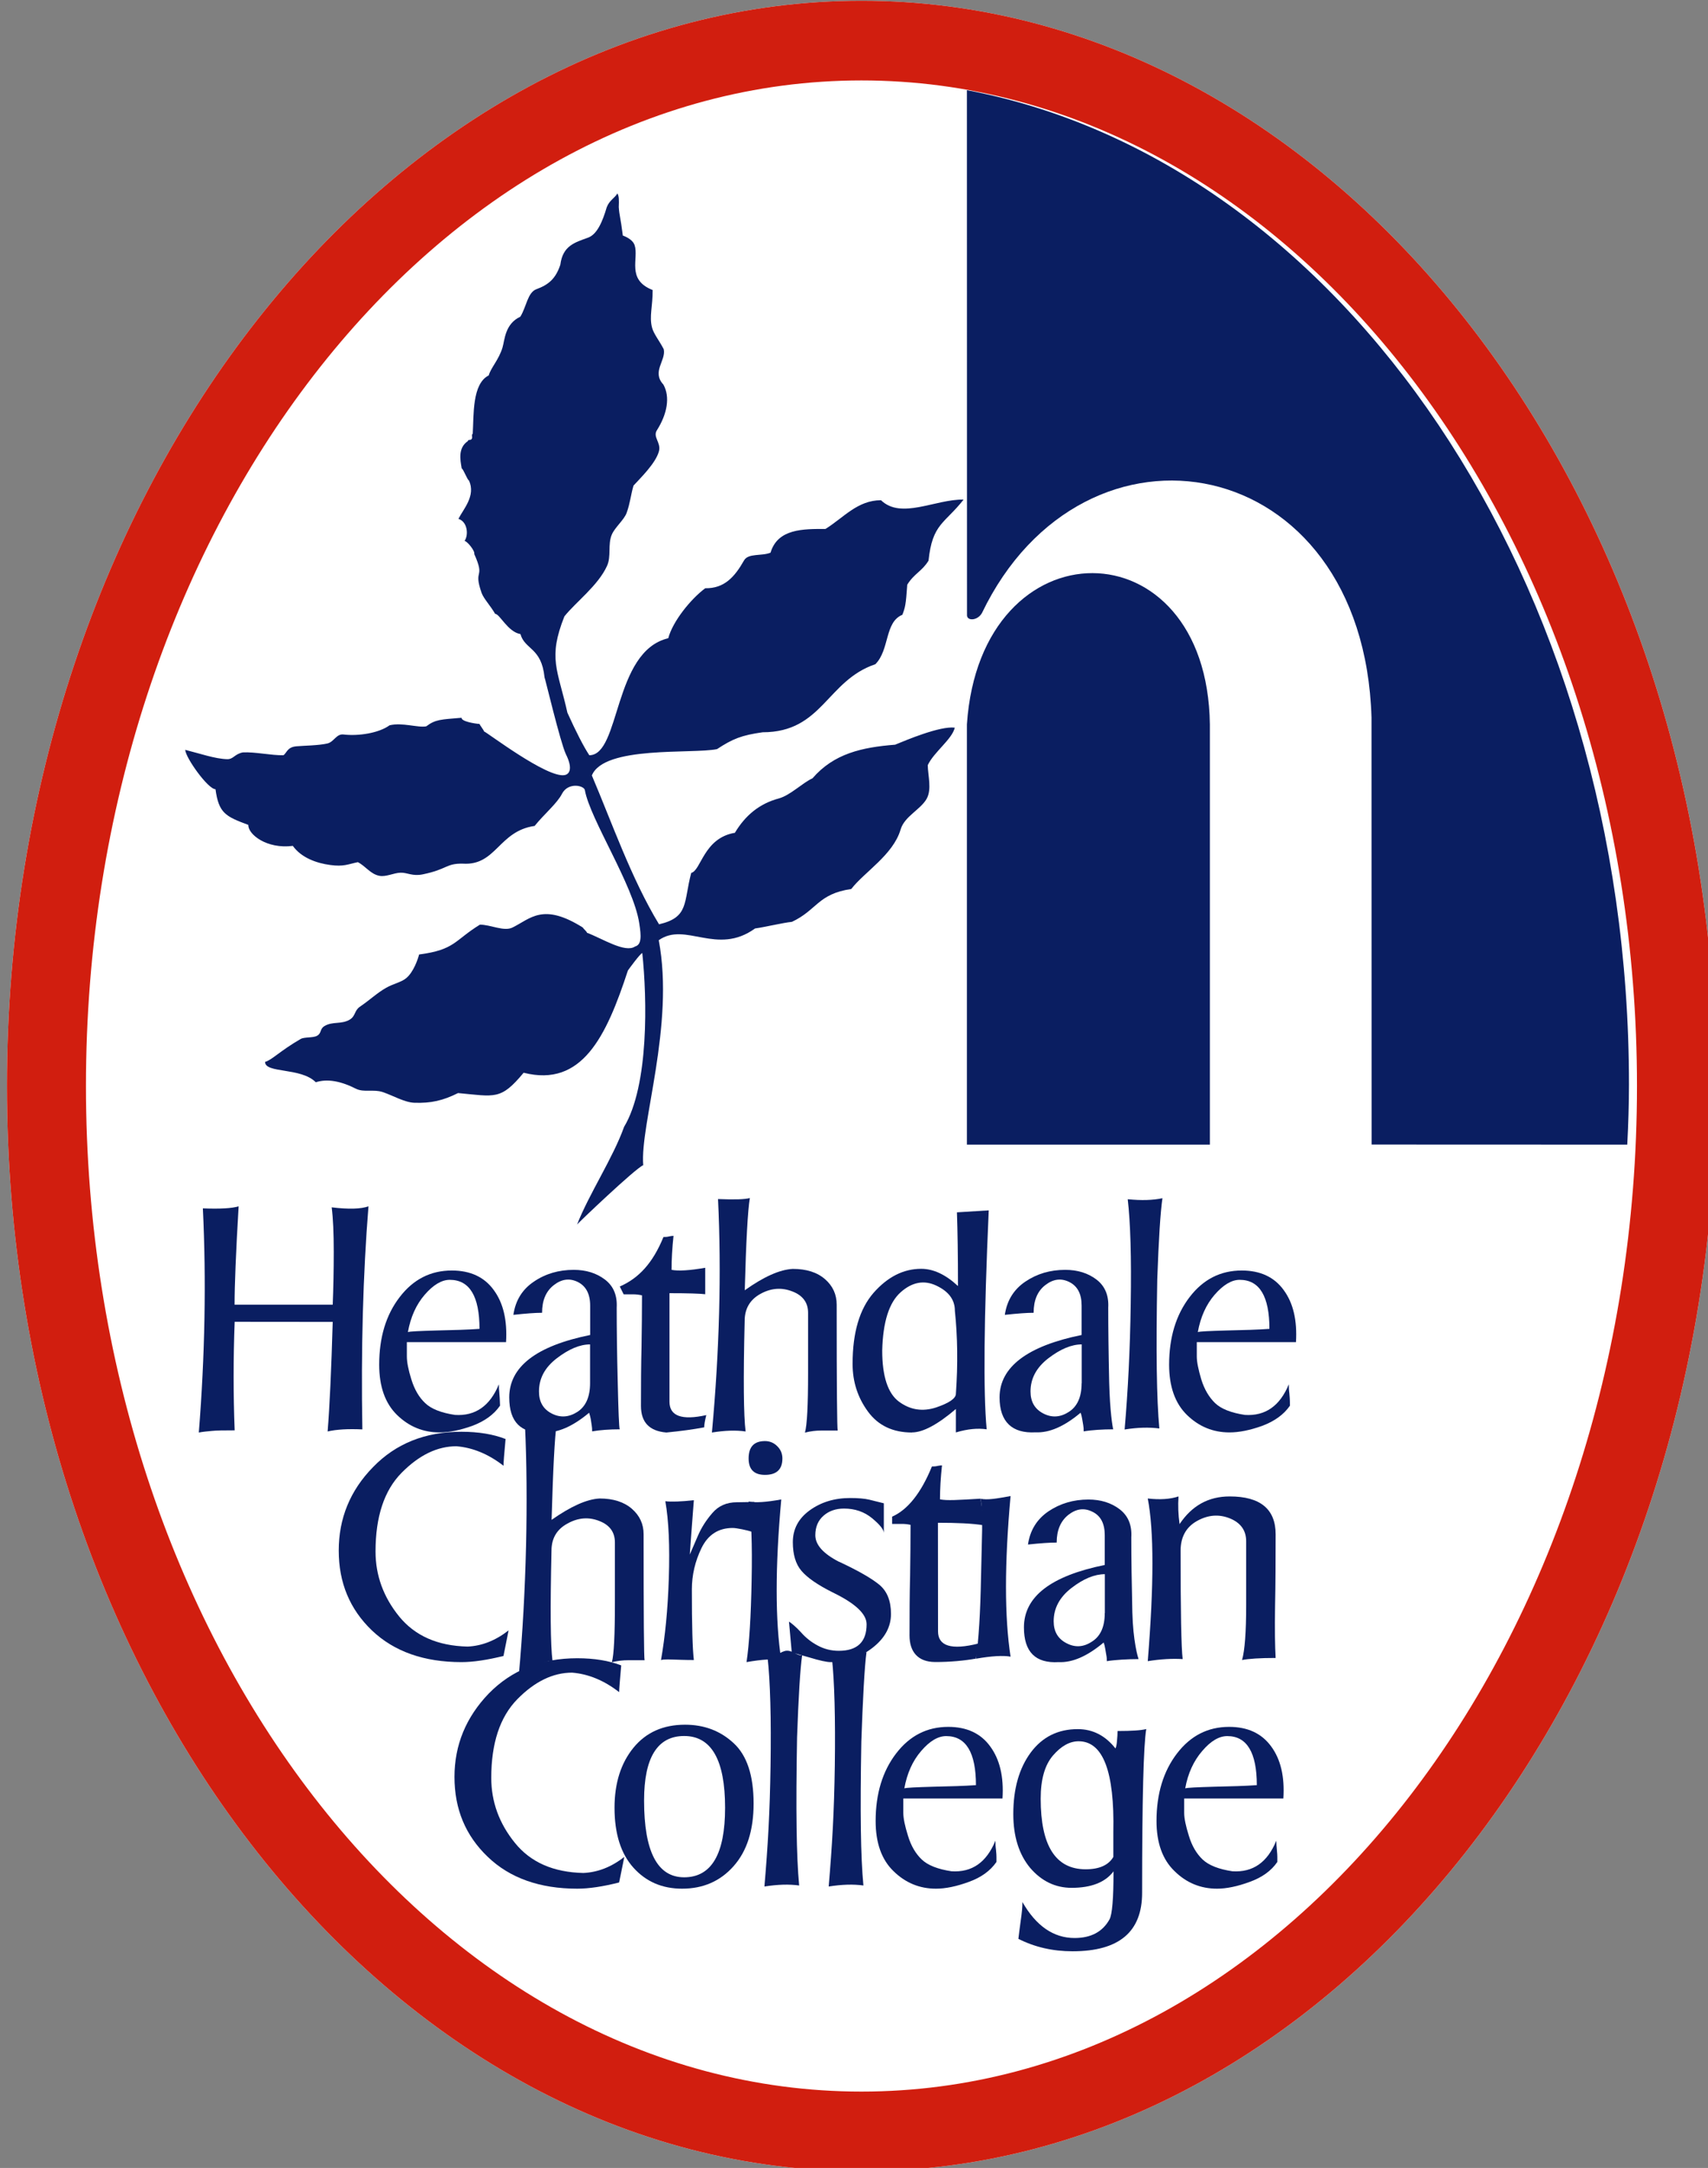 <?xml version="1.0" encoding="UTF-8" standalone="no"?>
<!-- Created with Inkscape (http://www.inkscape.org/) -->

<svg
   xmlns:dc="http://purl.org/dc/elements/1.1/"
   xmlns:cc="http://creativecommons.org/ns#"
   xmlns:rdf="http://www.w3.org/1999/02/22-rdf-syntax-ns#"
   xmlns:svg="http://www.w3.org/2000/svg"
   xmlns="http://www.w3.org/2000/svg"
   xmlns:sodipodi="http://sodipodi.sourceforge.net/DTD/sodipodi-0.dtd"
   xmlns:inkscape="http://www.inkscape.org/namespaces/inkscape"
   width="18.152mm"
   height="23.031mm"
   viewBox="0 0 18.152 23.031"
   version="1.1"
   id="svg281907"
   inkscape:version="0.92.4 (unknown)"
   sodipodi:docname="heathdale-christian-college.svg">
  <rect x="0" y="0" width="18.152" height="23.031" fill="#808080" stroke="none"/>
  <defs
     id="defs281901">
    <clipPath
       id="clip3">
      <path
         id="path282233"
         d="m 331.801,36 h 51.727 v 65.285 h -51.727 z m 0,0"
         inkscape:connector-curvature="0" />
    </clipPath>
  </defs>
  <sodipodi:namedview
     id="base"
     pagecolor="#ffffff"
     bordercolor="#666666"
     borderopacity="1.0"
     inkscape:pageopacity="0.0"
     inkscape:pageshadow="2"
     inkscape:zoom="11.2"
     inkscape:cx="64.8749"
     inkscape:cy="46.458433"
     inkscape:document-units="mm"
     inkscape:current-layer="layer1"
     showgrid="false"
     fit-margin-top="0"
     fit-margin-left="0"
     fit-margin-right="0"
     fit-margin-bottom="0"
     inkscape:pagecheckerboard="true"
     inkscape:window-width="1920"
     inkscape:window-height="1009"
     inkscape:window-x="1920"
     inkscape:window-y="24"
     inkscape:window-maximized="1" />
  <g
     inkscape:label="Layer 1"
     inkscape:groupmode="layer"
     id="layer1"
     transform="translate(-507.255,6.373)">
    <g
       id="g287555">
      <g
         transform="matrix(0.353,0,0,0.353,390.155,-19.073)"
         id="g284710"
         clip-path="url(#clip3)"
         style="clip-rule:nonzero">
        <path
           id="path284706"
           d="m 357.664,36 c 14.172,0 25.727,14.672 25.727,32.66 0,17.988 -11.555,32.66 -25.727,32.66 -14.168,0 -25.727,-14.672 -25.727,-32.66 C 331.938,50.672 343.496,36 357.664,36"
           style="fill:#ffffff;fill-opacity:1;fill-rule:evenodd;stroke:none"
           inkscape:connector-curvature="0" />
        <path
           id="path284708"
           d="m 357.664,36 c 14.172,0 25.727,14.672 25.727,32.66 0,17.988 -11.555,32.66 -25.727,32.66 -14.168,0 -25.727,-14.672 -25.727,-32.66 C 331.938,50.672 343.496,36 357.664,36 m 0,2.398 c 12.859,0 23.348,13.594 23.348,30.262 0,16.668 -10.488,30.262 -23.348,30.262 -12.859,0 -23.348,-13.594 -23.348,-30.262 0,-16.668 10.488,-30.262 23.348,-30.262"
           style="fill:#d11e0f;fill-opacity:1;fill-rule:evenodd;stroke:none"
           inkscape:connector-curvature="0" />
      </g>
      <path
         id="path284712"
         d="m 517.531,-5.415 c 3.984,0.755 7.038,5.21 7.036,10.564 0,0.209 -0.007,0.423 -0.018,0.638 l -2.717,-0.001 -10e-4,-4.537 c -0.087,-2.844 -3.055,-3.369 -4.141,-1.108 -0.047,0.08 -0.154,0.084 -0.158,0.025 z m 0,0"
         style="fill:#0a1e61;fill-opacity:1;fill-rule:evenodd;stroke:none;stroke-width:0.353"
         inkscape:connector-curvature="0" />
      <path
         id="path284714"
         d="m 517.531,1.322 c 0.145,-2.148 2.554,-2.136 2.582,0 v 4.465 h -2.582 z m 0,0"
         style="fill:#0a1e61;fill-opacity:1;fill-rule:evenodd;stroke:none;stroke-width:0.353"
         inkscape:connector-curvature="0" />
      <path
         id="path284716"
         d="m 513.387,6.638 c 0.128,-0.328 0.384,-0.712 0.5,-1.039 0.266,-0.442 0.245,-1.364 0.194,-1.847 -0.019,0 -0.142,0.169 -0.153,0.185 -0.23,0.703 -0.488,1.243 -1.108,1.086 -0.244,0.294 -0.302,0.252 -0.697,0.216 -0.16,0.08 -0.289,0.109 -0.464,0.103 -0.106,-0.004 -0.227,-0.077 -0.338,-0.114 -0.097,-0.032 -0.198,0.006 -0.281,-0.034 -0.163,-0.083 -0.306,-0.109 -0.429,-0.07 -0.158,-0.16 -0.539,-0.092 -0.539,-0.216 0.076,-0.022 0.157,-0.116 0.379,-0.244 0.037,-0.022 0.134,-0.01 0.174,-0.034 0.05,-0.028 0.026,-0.07 0.077,-0.102 0.088,-0.054 0.179,-0.015 0.271,-0.07 0.061,-0.037 0.047,-0.094 0.105,-0.135 0.109,-0.074 0.187,-0.15 0.282,-0.203 0.069,-0.04 0.161,-0.059 0.211,-0.101 0.081,-0.066 0.127,-0.209 0.138,-0.252 0.384,-0.051 0.373,-0.149 0.646,-0.317 0.113,-0.001 0.256,0.076 0.347,0.03 0.192,-0.094 0.322,-0.267 0.748,0.001 0,0.008 0.043,0.043 0.043,0.055 0.163,0.061 0.405,0.218 0.511,0.146 0.069,-0.019 0.068,-0.105 0.044,-0.251 -0.063,-0.404 -0.52,-1.098 -0.577,-1.408 -0.003,-0.05 -0.176,-0.092 -0.243,0.036 -0.052,0.103 -0.19,0.216 -0.291,0.342 -0.383,0.055 -0.408,0.423 -0.762,0.401 -0.183,-0.004 -0.161,0.059 -0.429,0.114 -0.109,0.022 -0.164,-0.021 -0.234,-0.018 -0.07,0.001 -0.154,0.047 -0.225,0.033 -0.095,-0.018 -0.145,-0.102 -0.229,-0.145 -0.102,0.021 -0.149,0.05 -0.294,0.03 -0.145,-0.019 -0.307,-0.077 -0.397,-0.203 -0.278,0.036 -0.477,-0.123 -0.473,-0.223 -0.243,-0.09 -0.314,-0.125 -0.349,-0.379 -0.08,0 -0.321,-0.339 -0.321,-0.418 0.149,0.037 0.317,0.096 0.446,0.099 0.066,0.001 0.077,-0.054 0.165,-0.072 0.13,-0.007 0.303,0.033 0.433,0.03 0.037,-0.028 0.04,-0.087 0.139,-0.095 0.076,-0.007 0.234,-0.008 0.328,-0.03 0.072,-0.018 0.094,-0.106 0.174,-0.095 0.153,0.018 0.371,-0.014 0.486,-0.098 0.136,-0.033 0.3,0.028 0.39,0.011 0.098,-0.074 0.152,-0.072 0.375,-0.091 -0.003,0.039 0.138,0.062 0.192,0.066 0,0.01 0.047,0.068 0.047,0.079 0.039,0.015 0.67,0.497 0.856,0.464 0.057,-0.01 0.087,-0.076 0.014,-0.222 -0.058,-0.121 -0.223,-0.816 -0.227,-0.816 -0.032,-0.32 -0.209,-0.292 -0.256,-0.46 -0.135,-0.023 -0.22,-0.215 -0.269,-0.215 -0.05,-0.087 -0.119,-0.158 -0.143,-0.22 -0.095,-0.27 0.044,-0.141 -0.079,-0.416 0.01,-0.032 -0.074,-0.135 -0.103,-0.139 0.044,-0.061 0.033,-0.203 -0.065,-0.234 0.051,-0.103 0.187,-0.244 0.112,-0.408 -0.015,0 -0.062,-0.127 -0.077,-0.127 -0.017,-0.095 -0.04,-0.22 0.065,-0.291 0,-0.021 0.04,-0.006 0.04,-0.025 0.015,-0.006 -0.006,-0.048 0.012,-0.052 0.012,-0.2 -0.008,-0.532 0.17,-0.621 0.022,-0.081 0.106,-0.164 0.146,-0.295 0.025,-0.083 0.025,-0.251 0.19,-0.329 0.065,-0.105 0.077,-0.258 0.171,-0.292 0.131,-0.048 0.205,-0.113 0.254,-0.26 0.026,-0.203 0.154,-0.236 0.296,-0.288 0.097,-0.036 0.154,-0.176 0.197,-0.322 0.029,-0.076 0.084,-0.096 0.113,-0.147 0.018,0.026 0.018,0.069 0.015,0.145 0.006,0.092 0.018,0.101 0.043,0.302 0.062,0.023 0.11,0.058 0.125,0.101 0.048,0.143 -0.091,0.367 0.192,0.478 0.001,0.176 -0.037,0.278 -0.007,0.397 0.017,0.068 0.077,0.139 0.125,0.232 0.026,0.12 -0.131,0.238 -0.004,0.375 0.074,0.132 0.041,0.313 -0.069,0.486 -0.045,0.072 0.044,0.128 0.023,0.219 -0.033,0.132 -0.208,0.298 -0.271,0.368 -0.028,0.091 -0.036,0.189 -0.074,0.292 -0.028,0.074 -0.124,0.152 -0.157,0.229 -0.045,0.105 -0.004,0.232 -0.051,0.333 -0.095,0.209 -0.332,0.384 -0.453,0.536 -0.178,0.448 -0.07,0.565 0.032,1.023 0.091,0.201 0.172,0.36 0.233,0.452 0.332,0 0.251,-1.104 0.839,-1.243 0.047,-0.179 0.24,-0.418 0.393,-0.531 0.201,0.003 0.311,-0.117 0.412,-0.295 0.045,-0.08 0.187,-0.044 0.282,-0.083 0.076,-0.256 0.349,-0.252 0.584,-0.252 0.194,-0.121 0.34,-0.305 0.59,-0.305 0.215,0.207 0.576,-0.012 0.878,-0.007 -0.204,0.259 -0.332,0.254 -0.373,0.649 -0.07,0.114 -0.152,0.136 -0.226,0.255 -0.015,0.216 -0.022,0.241 -0.052,0.32 -0.19,0.077 -0.134,0.371 -0.287,0.525 -0.517,0.174 -0.562,0.723 -1.198,0.723 -0.225,0.032 -0.317,0.069 -0.485,0.179 -0.262,0.054 -1.202,-0.039 -1.33,0.28 0.208,0.488 0.42,1.098 0.714,1.581 0.32,-0.074 0.259,-0.233 0.342,-0.546 0.105,-0.025 0.132,-0.371 0.464,-0.426 0.112,-0.187 0.262,-0.31 0.467,-0.365 0.123,-0.034 0.249,-0.164 0.358,-0.214 0.227,-0.263 0.525,-0.329 0.878,-0.357 0.117,-0.048 0.475,-0.2 0.634,-0.181 -0.028,0.123 -0.222,0.259 -0.287,0.398 0.001,0.109 0.045,0.256 -0.012,0.358 -0.066,0.116 -0.237,0.187 -0.277,0.327 -0.08,0.27 -0.387,0.452 -0.524,0.631 -0.356,0.052 -0.365,0.225 -0.631,0.349 -0.099,0.01 -0.296,0.058 -0.391,0.07 -0.408,0.294 -0.739,-0.076 -1.024,0.125 0.171,0.908 -0.201,1.958 -0.165,2.39 -0.083,0.033 -0.697,0.619 -0.706,0.633"
         style="fill:#0a1e61;fill-opacity:1;fill-rule:evenodd;stroke:none;stroke-width:0.353"
         inkscape:connector-curvature="0" />
      <path
         id="path284718"
         d="m 509.749,7.669 c -0.015,0.391 -0.015,0.776 0,1.153 -0.117,0 -0.196,0.001 -0.24,0.006 -0.043,0.004 -0.091,0.008 -0.141,0.017 0.065,-0.82 0.08,-1.614 0.043,-2.381 0.182,0.007 0.309,0 0.38,-0.022 -0.029,0.493 -0.043,0.841 -0.043,1.045 h 1.043 c 0.007,-0.174 0.011,-0.361 0.011,-0.561 0,-0.2 -0.007,-0.357 -0.022,-0.473 0.182,0.022 0.311,0.018 0.391,-0.011 -0.058,0.725 -0.08,1.514 -0.065,2.37 -0.153,-0.007 -0.276,0 -0.369,0.022 0.021,-0.262 0.039,-0.649 0.054,-1.164 z m 0,0"
         style="fill:#0a1e61;fill-opacity:1;fill-rule:nonzero;stroke:none;stroke-width:0.353"
         inkscape:connector-curvature="0" />
      <path
         id="path284720"
         d="m 512.351,7.745 c 0,-0.347 -0.105,-0.522 -0.316,-0.522 -0.087,0 -0.176,0.054 -0.266,0.158 -0.091,0.105 -0.15,0.237 -0.179,0.397 0.022,-0.007 0.123,-0.012 0.305,-0.017 0.181,-0.004 0.332,-0.008 0.456,-0.017 m 0.218,0.816 c -0.066,0.095 -0.164,0.165 -0.294,0.214 -0.131,0.047 -0.247,0.07 -0.349,0.07 -0.174,0 -0.324,-0.062 -0.451,-0.185 -0.127,-0.124 -0.19,-0.302 -0.19,-0.535 0,-0.289 0.072,-0.529 0.218,-0.718 0.145,-0.189 0.329,-0.282 0.554,-0.282 0.196,0 0.345,0.069 0.445,0.207 0.102,0.138 0.145,0.322 0.131,0.554 h -1.054 v 0.153 c 0,0.058 0.015,0.139 0.048,0.244 0.033,0.106 0.081,0.189 0.147,0.251 0.065,0.062 0.17,0.103 0.316,0.125 0.216,0.014 0.372,-0.094 0.467,-0.325 0,0.029 10e-4,0.062 0.005,0.098 0.003,0.036 0.005,0.061 0.005,0.076 z m 0,0"
         style="fill:#0a1e61;fill-opacity:1;fill-rule:nonzero;stroke:none;stroke-width:0.353"
         inkscape:connector-curvature="0" />
      <path
         id="path284722"
         d="M 513.526,8.322 V 7.909 c -0.109,0 -0.226,0.05 -0.353,0.147 -0.128,0.098 -0.19,0.215 -0.19,0.353 0,0.109 0.044,0.187 0.135,0.234 0.091,0.047 0.182,0.041 0.273,-0.017 0.09,-0.058 0.135,-0.16 0.135,-0.305 m 0.022,0.511 c 0,-0.022 -10e-4,-0.044 -0.005,-0.066 -0.003,-0.022 -0.007,-0.044 -0.01,-0.065 -0.004,-0.022 -0.01,-0.044 -0.017,-0.066 -0.175,0.146 -0.333,0.215 -0.478,0.208 -0.247,0.014 -0.371,-0.109 -0.371,-0.371 0,-0.325 0.287,-0.547 0.86,-0.663 V 7.497 c 0,-0.124 -0.044,-0.207 -0.131,-0.251 -0.087,-0.043 -0.172,-0.032 -0.255,0.033 -0.084,0.065 -0.125,0.163 -0.125,0.294 -0.073,0 -0.175,0.008 -0.305,0.022 0.022,-0.152 0.094,-0.27 0.218,-0.353 0.123,-0.084 0.265,-0.125 0.423,-0.125 0.131,0 0.241,0.034 0.332,0.103 0.091,0.069 0.132,0.168 0.125,0.299 0,0.216 0.003,0.481 0.011,0.792 0.007,0.311 0.014,0.478 0.021,0.5 -0.107,0 -0.207,0.007 -0.294,0.022"
         style="fill:#0a1e61;fill-opacity:1;fill-rule:nonzero;stroke:none;stroke-width:0.353"
         inkscape:connector-curvature="0" />
      <path
         id="path284724"
         d="m 514.37,8.518 c 0,0.152 0.131,0.2 0.391,0.142 -0.014,0.058 -0.022,0.101 -0.022,0.13 -0.116,0.022 -0.249,0.04 -0.402,0.055 -0.181,-0.015 -0.27,-0.109 -0.27,-0.282 0,-0.226 0.001,-0.435 0.006,-0.631 0.003,-0.197 0.005,-0.378 0.005,-0.544 -0.03,-0.007 -0.061,-0.011 -0.092,-0.011 h -0.103 l -0.041,-0.083 c 0.198,-0.087 0.349,-0.244 0.464,-0.526 0.021,0 0.041,-0.001 0.059,-0.006 0.018,-0.004 0.035,-0.006 0.048,-0.006 -0.014,0.131 -0.021,0.252 -0.021,0.361 0.072,0.014 0.192,0.007 0.358,-0.022 v 0.281 c -0.058,-0.007 -0.185,-0.011 -0.38,-0.011 z m 0,0"
         style="fill:#0a1e61;fill-opacity:1;fill-rule:nonzero;stroke:none;stroke-width:0.353"
         inkscape:connector-curvature="0" />
      <path
         id="path284726"
         d="m 515.81,8.845 c 0.022,-0.08 0.033,-0.289 0.033,-0.631 V 7.573 c 0,-0.109 -0.057,-0.185 -0.168,-0.227 -0.113,-0.044 -0.225,-0.036 -0.338,0.026 -0.112,0.062 -0.168,0.158 -0.168,0.288 -0.015,0.616 -0.011,1.007 0.01,1.174 -0.101,-0.015 -0.22,-0.011 -0.358,0.011 0.08,-0.871 0.102,-1.698 0.065,-2.48 0.175,0.007 0.287,0.004 0.338,-0.011 -0.022,0.131 -0.04,0.458 -0.054,0.98 0.203,-0.145 0.373,-0.22 0.51,-0.227 0.146,0 0.259,0.036 0.343,0.109 0.083,0.072 0.124,0.163 0.124,0.271 0,0.876 0.004,1.322 0.011,1.337 h -0.174 c -0.058,0 -0.116,0.007 -0.174,0.022"
         style="fill:#0a1e61;fill-opacity:1;fill-rule:nonzero;stroke:none;stroke-width:0.353"
         inkscape:connector-curvature="0" />
      <path
         id="path284728"
         d="m 517.403,7.551 c 0,-0.116 -0.065,-0.204 -0.196,-0.266 -0.13,-0.062 -0.258,-0.039 -0.38,0.07 -0.123,0.109 -0.189,0.316 -0.196,0.62 0,0.276 0.061,0.456 0.179,0.543 0.12,0.088 0.251,0.107 0.393,0.061 0.141,-0.048 0.211,-0.096 0.211,-0.147 0.022,-0.311 0.018,-0.605 -0.011,-0.881 m -0.455,1.294 c -0.204,0 -0.36,-0.074 -0.469,-0.223 -0.109,-0.149 -0.163,-0.317 -0.163,-0.506 0,-0.332 0.074,-0.584 0.223,-0.755 0.149,-0.169 0.317,-0.255 0.506,-0.255 0.13,0 0.26,0.061 0.391,0.183 0,-0.327 -0.004,-0.587 -0.011,-0.783 l 0.338,-0.021 c -0.051,1.152 -0.059,1.928 -0.022,2.326 -0.095,-0.014 -0.203,-0.004 -0.327,0.033 V 8.595 c -0.196,0.167 -0.351,0.249 -0.467,0.249"
         style="fill:#0a1e61;fill-opacity:1;fill-rule:nonzero;stroke:none;stroke-width:0.353"
         inkscape:connector-curvature="0" />
      <path
         id="path284730"
         d="M 518.751,8.322 V 7.909 c -0.109,0 -0.227,0.05 -0.354,0.147 -0.127,0.098 -0.19,0.215 -0.19,0.353 0,0.109 0.045,0.187 0.136,0.234 0.091,0.047 0.181,0.041 0.271,-0.017 0.091,-0.058 0.136,-0.16 0.136,-0.305 m 0.022,0.511 c 0,-0.022 -10e-4,-0.044 -0.005,-0.066 -0.004,-0.022 -0.007,-0.044 -0.011,-0.065 -0.004,-0.022 -0.008,-0.044 -0.017,-0.066 -0.174,0.146 -0.333,0.215 -0.478,0.208 -0.247,0.014 -0.383,-0.109 -0.383,-0.371 0,-0.325 0.3,-0.547 0.872,-0.663 V 7.497 c 0,-0.124 -0.043,-0.207 -0.131,-0.251 -0.087,-0.043 -0.171,-0.032 -0.255,0.033 -0.084,0.065 -0.124,0.163 -0.124,0.294 -0.073,0 -0.175,0.008 -0.306,0.022 0.022,-0.152 0.095,-0.27 0.218,-0.353 0.124,-0.084 0.265,-0.125 0.424,-0.125 0.131,0 0.241,0.034 0.332,0.103 0.09,0.069 0.132,0.168 0.125,0.299 0,0.216 0.003,0.481 0.01,0.792 0.008,0.311 0.036,0.478 0.043,0.5 -0.109,0 -0.227,0.007 -0.314,0.022"
         style="fill:#0a1e61;fill-opacity:1;fill-rule:nonzero;stroke:none;stroke-width:0.353"
         inkscape:connector-curvature="0" />
      <path
         id="path284732"
         d="m 519.554,7.215 c -0.014,0.769 -0.007,1.276 0.022,1.587 -0.109,-0.014 -0.232,-0.011 -0.369,0.011 0.036,-0.42 0.058,-0.843 0.065,-1.337 0.008,-0.493 -0.003,-0.863 -0.032,-1.109 0.145,0.014 0.267,0.011 0.369,-0.011 -0.022,0.152 -0.04,0.438 -0.055,0.859"
         style="fill:#0a1e61;fill-opacity:1;fill-rule:nonzero;stroke:none;stroke-width:0.353"
         inkscape:connector-curvature="0" />
      <path
         id="path284734"
         d="m 520.746,7.745 c 0,-0.347 -0.105,-0.522 -0.316,-0.522 -0.087,0 -0.175,0.054 -0.266,0.158 -0.091,0.105 -0.15,0.237 -0.179,0.397 0.022,-0.007 0.123,-0.012 0.305,-0.017 0.181,-0.004 0.333,-0.008 0.456,-0.017 m 0.218,0.816 c -0.066,0.095 -0.164,0.165 -0.294,0.214 -0.131,0.047 -0.247,0.07 -0.349,0.07 -0.174,0 -0.324,-0.062 -0.451,-0.185 -0.127,-0.124 -0.19,-0.302 -0.19,-0.535 0,-0.289 0.073,-0.529 0.218,-0.718 0.145,-0.189 0.329,-0.282 0.554,-0.282 0.196,0 0.345,0.069 0.445,0.207 0.102,0.138 0.145,0.322 0.131,0.554 h -1.054 v 0.153 c 0,0.058 0.017,0.139 0.048,0.244 0.033,0.106 0.083,0.189 0.147,0.251 0.065,0.062 0.171,0.103 0.316,0.125 0.216,0.014 0.372,-0.094 0.467,-0.325 0,0.029 10e-4,0.062 0.006,0.098 0.003,0.036 0.005,0.061 0.005,0.076 z m 0,0"
         style="fill:#0a1e61;fill-opacity:1;fill-rule:nonzero;stroke:none;stroke-width:0.353"
         inkscape:connector-curvature="0" />
      <path
         id="path284736"
         d="m 512.605,11.219 c -0.175,0.043 -0.322,0.065 -0.446,0.065 -0.398,0 -0.715,-0.112 -0.951,-0.336 -0.236,-0.226 -0.353,-0.508 -0.353,-0.849 0,-0.34 0.12,-0.637 0.364,-0.886 0.243,-0.251 0.555,-0.376 0.94,-0.376 0.182,0 0.338,0.026 0.469,0.077 -0.015,0.16 -0.022,0.255 -0.022,0.284 -0.16,-0.124 -0.327,-0.193 -0.5,-0.207 -0.204,0 -0.397,0.094 -0.583,0.282 -0.185,0.187 -0.277,0.467 -0.277,0.836 0,0.254 0.084,0.484 0.251,0.69 0.167,0.205 0.409,0.313 0.728,0.32 0.153,-0.007 0.298,-0.065 0.435,-0.172 -0.036,0.181 -0.054,0.271 -0.054,0.271"
         style="fill:#0a1e61;fill-opacity:1;fill-rule:nonzero;stroke:none;stroke-width:0.353"
         inkscape:connector-curvature="0" />
      <path
         id="path284738"
         d="m 513.758,11.284 c 0.022,-0.08 0.032,-0.289 0.032,-0.63 v -0.641 c 0,-0.109 -0.055,-0.186 -0.168,-0.229 -0.112,-0.044 -0.225,-0.034 -0.336,0.028 -0.113,0.061 -0.17,0.157 -0.17,0.288 -0.014,0.616 -0.011,1.006 0.011,1.173 -0.102,-0.014 -0.22,0.124 -0.358,0.145 0.08,-0.87 0.102,-1.874 0.065,-2.657 0.174,0.007 0.287,0.004 0.338,-0.011 -0.022,0.131 -0.04,0.5 -0.055,1.023 0.204,-0.143 0.373,-0.22 0.511,-0.227 0.145,0 0.259,0.037 0.342,0.109 0.084,0.073 0.125,0.163 0.125,0.271 0,0.876 0.003,1.323 0.011,1.338 h -0.174 c -0.058,0 -0.116,0.007 -0.174,0.021"
         style="fill:#0a1e61;fill-opacity:1;fill-rule:nonzero;stroke:none;stroke-width:0.353"
         inkscape:connector-curvature="0" />
      <path
         id="path284740"
         d="m 515.242,9.898 c -0.044,-0.014 -0.156,-0.039 -0.2,-0.039 -0.152,0 -0.262,0.072 -0.331,0.212 -0.069,0.142 -0.103,0.288 -0.103,0.441 0,0.384 0.007,0.634 0.021,0.75 -0.187,0 -0.305,-0.014 -0.349,0 0.044,-0.254 0.072,-0.529 0.083,-0.87 0.011,-0.342 -10e-4,-0.613 -0.037,-0.817 0.065,0.008 0.167,0.004 0.303,-0.011 -0.029,0.378 -0.043,0.569 -0.043,0.577 0.022,-0.051 0.051,-0.119 0.087,-0.201 0.036,-0.084 0.087,-0.164 0.153,-0.24 0.065,-0.076 0.152,-0.114 0.26,-0.114 l 0.186,-0.003 c -0.007,0.088 -0.03,0.205 -0.03,0.314"
         style="fill:#0a1e61;fill-opacity:1;fill-rule:nonzero;stroke:none;stroke-width:0.353"
         inkscape:connector-curvature="0" />
      <path
         id="path284742"
         d="m 515.385,8.936 c 0.05,0 0.094,0.018 0.13,0.054 0.037,0.036 0.055,0.08 0.055,0.131 0,0.116 -0.062,0.174 -0.185,0.174 -0.116,0 -0.174,-0.058 -0.174,-0.174 0,-0.124 0.058,-0.185 0.174,-0.185 m -0.174,0.642 c 0.072,0.015 0.187,0.007 0.347,-0.022 -0.065,0.718 -0.065,1.287 0,1.707 -0.08,-0.015 -0.203,-0.008 -0.369,0.021 0.029,-0.196 0.047,-0.485 0.054,-0.87 0.008,-0.383 -0.003,-0.663 -0.032,-0.836"
         style="fill:#0a1e61;fill-opacity:1;fill-rule:nonzero;stroke:none;stroke-width:0.353"
         inkscape:connector-curvature="0" />
      <path
         id="path284744"
         d="m 516.171,10.217 c 0.203,0.095 0.345,0.176 0.429,0.245 0.083,0.069 0.124,0.172 0.124,0.31 0,0.138 -0.065,0.258 -0.196,0.36 -0.13,0.101 -0.278,0.152 -0.446,0.152 -0.043,0 -0.119,-0.017 -0.227,-0.05 -0.109,-0.032 -0.171,-0.048 -0.185,-0.048 l -0.03,-0.332 c 0.015,0.007 0.077,0.057 0.128,0.114 0.051,0.058 0.11,0.105 0.179,0.141 0.069,0.037 0.143,0.055 0.223,0.055 0.197,0 0.295,-0.095 0.295,-0.282 0,-0.109 -0.12,-0.222 -0.36,-0.338 -0.16,-0.08 -0.27,-0.156 -0.332,-0.229 -0.062,-0.072 -0.092,-0.174 -0.092,-0.305 0,-0.138 0.059,-0.251 0.179,-0.338 0.12,-0.087 0.263,-0.131 0.43,-0.131 0.087,0 0.154,0.006 0.201,0.017 0.047,0.011 0.099,0.025 0.157,0.039 v 0.316 c 0,-0.036 -0.041,-0.088 -0.124,-0.157 -0.084,-0.069 -0.183,-0.103 -0.299,-0.103 -0.087,0 -0.16,0.025 -0.218,0.076 -0.058,0.051 -0.087,0.12 -0.087,0.207 0,0.102 0.084,0.196 0.251,0.282"
         style="fill:#0a1e61;fill-opacity:1;fill-rule:nonzero;stroke:none;stroke-width:0.353"
         inkscape:connector-curvature="0" />
      <path
         id="path284746"
         d="m 517.224,10.957 c 0,0.153 0.136,0.205 0.435,0.128 -0.018,0.004 0.007,0.034 0.003,0.052 -0.012,0.041 -0.036,0.09 -0.036,0.11 -0.116,0.021 -0.276,0.037 -0.435,0.036 -0.181,-0.001 -0.27,-0.109 -0.27,-0.282 0,-0.225 10e-4,-0.435 0.006,-0.631 0.003,-0.196 0.005,-0.378 0.005,-0.544 -0.03,-0.007 -0.061,-0.01 -0.094,-0.01 h -0.102 v -0.077 c 0.165,-0.073 0.307,-0.249 0.423,-0.533 0.021,0 0.041,-0.001 0.059,-0.006 0.018,-0.003 0.034,-0.006 0.048,-0.006 -0.014,0.132 -0.021,0.252 -0.021,0.361 0.072,0.015 0.192,0.007 0.431,-0.007 l 0.043,0.284 c -0.131,-0.022 -0.3,-0.028 -0.496,-0.028 z m 0,0"
         style="fill:#0a1e61;fill-opacity:1;fill-rule:nonzero;stroke:none;stroke-width:0.353"
         inkscape:connector-curvature="0" />
      <path
         id="path284748"
         d="m 517.677,9.549 c 0.072,0.014 0.16,0 0.318,-0.029 -0.065,0.717 -0.065,1.286 0,1.706 -0.08,-0.014 -0.203,-0.007 -0.368,0.022 0.029,-0.196 0.047,-0.486 0.054,-0.87 0.007,-0.386 0.025,-0.657 -0.004,-0.83"
         style="fill:#0a1e61;fill-opacity:1;fill-rule:nonzero;stroke:none;stroke-width:0.353"
         inkscape:connector-curvature="0" />
      <path
         id="path284750"
         d="m 518.997,10.763 v -0.413 c -0.109,0 -0.227,0.048 -0.354,0.146 -0.127,0.098 -0.19,0.216 -0.19,0.354 0,0.109 0.045,0.186 0.136,0.233 0.091,0.048 0.181,0.043 0.271,-0.017 0.091,-0.057 0.136,-0.158 0.136,-0.303 m 0.022,0.51 c 0,-0.022 -10e-4,-0.043 -0.006,-0.065 -0.004,-0.022 -0.007,-0.044 -0.011,-0.066 -0.004,-0.022 -0.008,-0.044 -0.017,-0.066 -0.174,0.146 -0.333,0.215 -0.478,0.208 -0.247,0.015 -0.369,-0.109 -0.369,-0.369 0,-0.327 0.287,-0.547 0.859,-0.663 V 9.936 c 0,-0.123 -0.043,-0.207 -0.131,-0.249 -0.087,-0.044 -0.171,-0.033 -0.255,0.032 -0.083,0.066 -0.125,0.164 -0.125,0.295 -0.072,0 -0.174,0.007 -0.305,0.021 0.022,-0.152 0.095,-0.269 0.218,-0.353 0.124,-0.083 0.265,-0.125 0.424,-0.125 0.131,0 0.241,0.034 0.332,0.103 0.09,0.069 0.132,0.168 0.124,0.299 0,0.218 0.004,0.482 0.011,0.794 0.008,0.311 0.059,0.478 0.066,0.499 -0.109,0 -0.251,0.008 -0.338,0.022"
         style="fill:#0a1e61;fill-opacity:1;fill-rule:nonzero;stroke:none;stroke-width:0.353"
         inkscape:connector-curvature="0" />
      <path
         id="path284752"
         d="m 520.455,11.262 c 0.029,-0.101 0.044,-0.296 0.044,-0.586 v -0.674 c 0,-0.117 -0.058,-0.198 -0.174,-0.245 -0.117,-0.047 -0.233,-0.037 -0.349,0.028 -0.116,0.065 -0.174,0.171 -0.174,0.316 0,0.645 0.007,1.028 0.022,1.151 -0.109,-0.007 -0.233,0 -0.371,0.022 0.066,-0.812 0.066,-1.388 0,-1.728 0.131,0.015 0.24,0.007 0.327,-0.022 -0.007,0.095 -0.003,0.192 0.011,0.294 0.131,-0.196 0.307,-0.294 0.533,-0.294 0.325,0 0.488,0.135 0.488,0.402 0,0.269 -10e-4,0.524 -0.006,0.766 -0.004,0.243 -10e-4,0.426 0.006,0.548 -0.167,0 -0.285,0.008 -0.358,0.022"
         style="fill:#0a1e61;fill-opacity:1;fill-rule:nonzero;stroke:none;stroke-width:0.353"
         inkscape:connector-curvature="0" />
      <path
         id="path284754"
         d="m 513.835,13.625 c -0.174,0.044 -0.322,0.066 -0.445,0.066 -0.398,0 -0.717,-0.113 -0.951,-0.338 -0.236,-0.225 -0.354,-0.507 -0.354,-0.849 0,-0.34 0.123,-0.635 0.364,-0.886 0.244,-0.249 0.557,-0.375 0.941,-0.375 0.181,0 0.338,0.026 0.467,0.076 -0.014,0.16 -0.022,0.255 -0.022,0.284 -0.158,-0.123 -0.325,-0.193 -0.5,-0.207 -0.203,0 -0.397,0.094 -0.582,0.282 -0.185,0.189 -0.277,0.467 -0.277,0.836 0,0.254 0.084,0.484 0.251,0.69 0.167,0.207 0.409,0.313 0.728,0.32 0.153,-0.007 0.298,-0.063 0.435,-0.171 -0.036,0.181 -0.055,0.27 -0.055,0.27"
         style="fill:#0a1e61;fill-opacity:1;fill-rule:nonzero;stroke:none;stroke-width:0.353"
         inkscape:connector-curvature="0" />
      <path
         id="path284756"
         d="m 514.961,12.831 c 0,-0.508 -0.146,-0.762 -0.435,-0.762 -0.284,0 -0.426,0.229 -0.426,0.685 0,0.544 0.142,0.816 0.426,0.816 0.289,0 0.435,-0.245 0.435,-0.739 m 0.303,-0.044 c 0,0.282 -0.07,0.504 -0.212,0.664 -0.141,0.16 -0.324,0.24 -0.548,0.24 -0.211,0 -0.383,-0.074 -0.517,-0.223 -0.134,-0.149 -0.201,-0.361 -0.201,-0.637 0,-0.262 0.068,-0.474 0.201,-0.637 0.134,-0.164 0.317,-0.245 0.548,-0.245 0.204,0 0.376,0.065 0.517,0.196 0.142,0.131 0.212,0.345 0.212,0.642"
         style="fill:#0a1e61;fill-opacity:1;fill-rule:nonzero;stroke:none;stroke-width:0.353"
         inkscape:connector-curvature="0" />
      <path
         id="path284758"
         d="m 515.726,12.082 c -0.014,0.769 -0.007,1.264 0.022,1.575 -0.107,-0.015 -0.232,-0.011 -0.369,0.011 0.036,-0.42 0.058,-0.788 0.065,-1.282 0.008,-0.493 -0.003,-0.907 -0.032,-1.153 0.072,0.008 0.145,-0.069 0.205,-0.07 0.062,-0.003 0.112,0.058 0.163,0.047 -0.022,0.153 -0.039,0.452 -0.054,0.872"
         style="fill:#0a1e61;fill-opacity:1;fill-rule:nonzero;stroke:none;stroke-width:0.353"
         inkscape:connector-curvature="0" />
      <path
         id="path284760"
         d="m 516.409,12.126 c -0.014,0.768 -0.007,1.22 0.022,1.531 -0.109,-0.015 -0.232,-0.011 -0.369,0.011 0.036,-0.422 0.058,-0.788 0.065,-1.282 0.007,-0.493 -0.003,-0.907 -0.032,-1.153 0.145,0.015 0.267,-0.033 0.369,-0.055 -0.022,0.152 -0.04,0.526 -0.055,0.948"
         style="fill:#0a1e61;fill-opacity:1;fill-rule:nonzero;stroke:none;stroke-width:0.353"
         inkscape:connector-curvature="0" />
      <path
         id="path284762"
         d="m 517.627,12.592 c 0,-0.347 -0.105,-0.522 -0.316,-0.522 -0.087,0 -0.175,0.052 -0.266,0.158 -0.091,0.105 -0.15,0.237 -0.179,0.397 0.022,-0.007 0.123,-0.012 0.305,-0.017 0.181,-0.004 0.333,-0.008 0.456,-0.017 m 0.218,0.816 c -0.066,0.095 -0.163,0.165 -0.294,0.212 -0.131,0.048 -0.247,0.072 -0.349,0.072 -0.174,0 -0.324,-0.062 -0.451,-0.186 -0.127,-0.123 -0.19,-0.3 -0.19,-0.533 0,-0.289 0.073,-0.529 0.218,-0.718 0.145,-0.189 0.329,-0.282 0.554,-0.282 0.196,0 0.345,0.069 0.445,0.207 0.102,0.138 0.146,0.322 0.131,0.554 h -1.054 v 0.153 c 0,0.058 0.017,0.139 0.05,0.244 0.032,0.106 0.081,0.189 0.146,0.251 0.065,0.062 0.171,0.103 0.316,0.125 0.218,0.014 0.372,-0.094 0.467,-0.325 0,0.029 10e-4,0.062 0.006,0.098 0.004,0.036 0.005,0.061 0.005,0.076 z m 0,0"
         style="fill:#0a1e61;fill-opacity:1;fill-rule:nonzero;stroke:none;stroke-width:0.353"
         inkscape:connector-curvature="0" />
      <path
         id="path284764"
         d="m 519.087,13.352 v -0.26 c 0.014,-0.645 -0.109,-0.967 -0.369,-0.967 -0.095,0 -0.186,0.051 -0.273,0.152 -0.087,0.102 -0.13,0.254 -0.13,0.458 0,0.499 0.158,0.75 0.478,0.75 0.145,0 0.243,-0.044 0.294,-0.131 m 0.022,-1.152 c 0.008,-0.014 0.014,-0.041 0.017,-0.081 0.004,-0.04 0.006,-0.074 0.006,-0.105 0.152,0 0.254,-0.007 0.305,-0.021 -0.029,0.167 -0.044,0.747 -0.044,1.74 0,0.415 -0.245,0.621 -0.739,0.621 -0.211,0 -0.402,-0.044 -0.576,-0.132 0.007,-0.058 0.015,-0.124 0.026,-0.201 0.011,-0.076 0.017,-0.139 0.017,-0.19 0.145,0.254 0.331,0.382 0.554,0.382 0.175,0 0.298,-0.066 0.371,-0.197 0.029,-0.051 0.043,-0.222 0.043,-0.511 -0.087,0.116 -0.236,0.175 -0.445,0.175 -0.174,0 -0.321,-0.072 -0.441,-0.212 -0.118,-0.142 -0.179,-0.332 -0.179,-0.572 0,-0.269 0.062,-0.486 0.185,-0.653 0.124,-0.167 0.291,-0.249 0.5,-0.249 0.16,0 0.294,0.069 0.402,0.207"
         style="fill:#0a1e61;fill-opacity:1;fill-rule:nonzero;stroke:none;stroke-width:0.353"
         inkscape:connector-curvature="0" />
      <path
         id="path284766"
         d="m 520.612,12.592 c 0,-0.347 -0.105,-0.522 -0.314,-0.522 -0.087,0 -0.176,0.052 -0.266,0.158 -0.091,0.105 -0.152,0.237 -0.181,0.397 0.022,-0.007 0.124,-0.012 0.305,-0.017 0.182,-0.004 0.333,-0.008 0.456,-0.017 m 0.218,0.816 c -0.065,0.095 -0.163,0.165 -0.294,0.212 -0.13,0.048 -0.247,0.072 -0.347,0.072 -0.174,0 -0.325,-0.062 -0.451,-0.186 -0.128,-0.123 -0.192,-0.3 -0.192,-0.533 0,-0.289 0.073,-0.529 0.218,-0.718 0.145,-0.189 0.329,-0.282 0.554,-0.282 0.197,0 0.345,0.069 0.446,0.207 0.102,0.138 0.145,0.322 0.13,0.554 h -1.054 v 0.153 c 0,0.058 0.017,0.139 0.05,0.244 0.032,0.106 0.081,0.189 0.146,0.251 0.066,0.062 0.171,0.103 0.316,0.125 0.218,0.014 0.373,-0.094 0.467,-0.325 0,0.029 0.003,0.062 0.006,0.098 0.004,0.036 0.005,0.061 0.005,0.076 z m 0,0"
         style="fill:#0a1e61;fill-opacity:1;fill-rule:nonzero;stroke:none;stroke-width:0.353"
         inkscape:connector-curvature="0" />
    </g>
  </g>
</svg>
